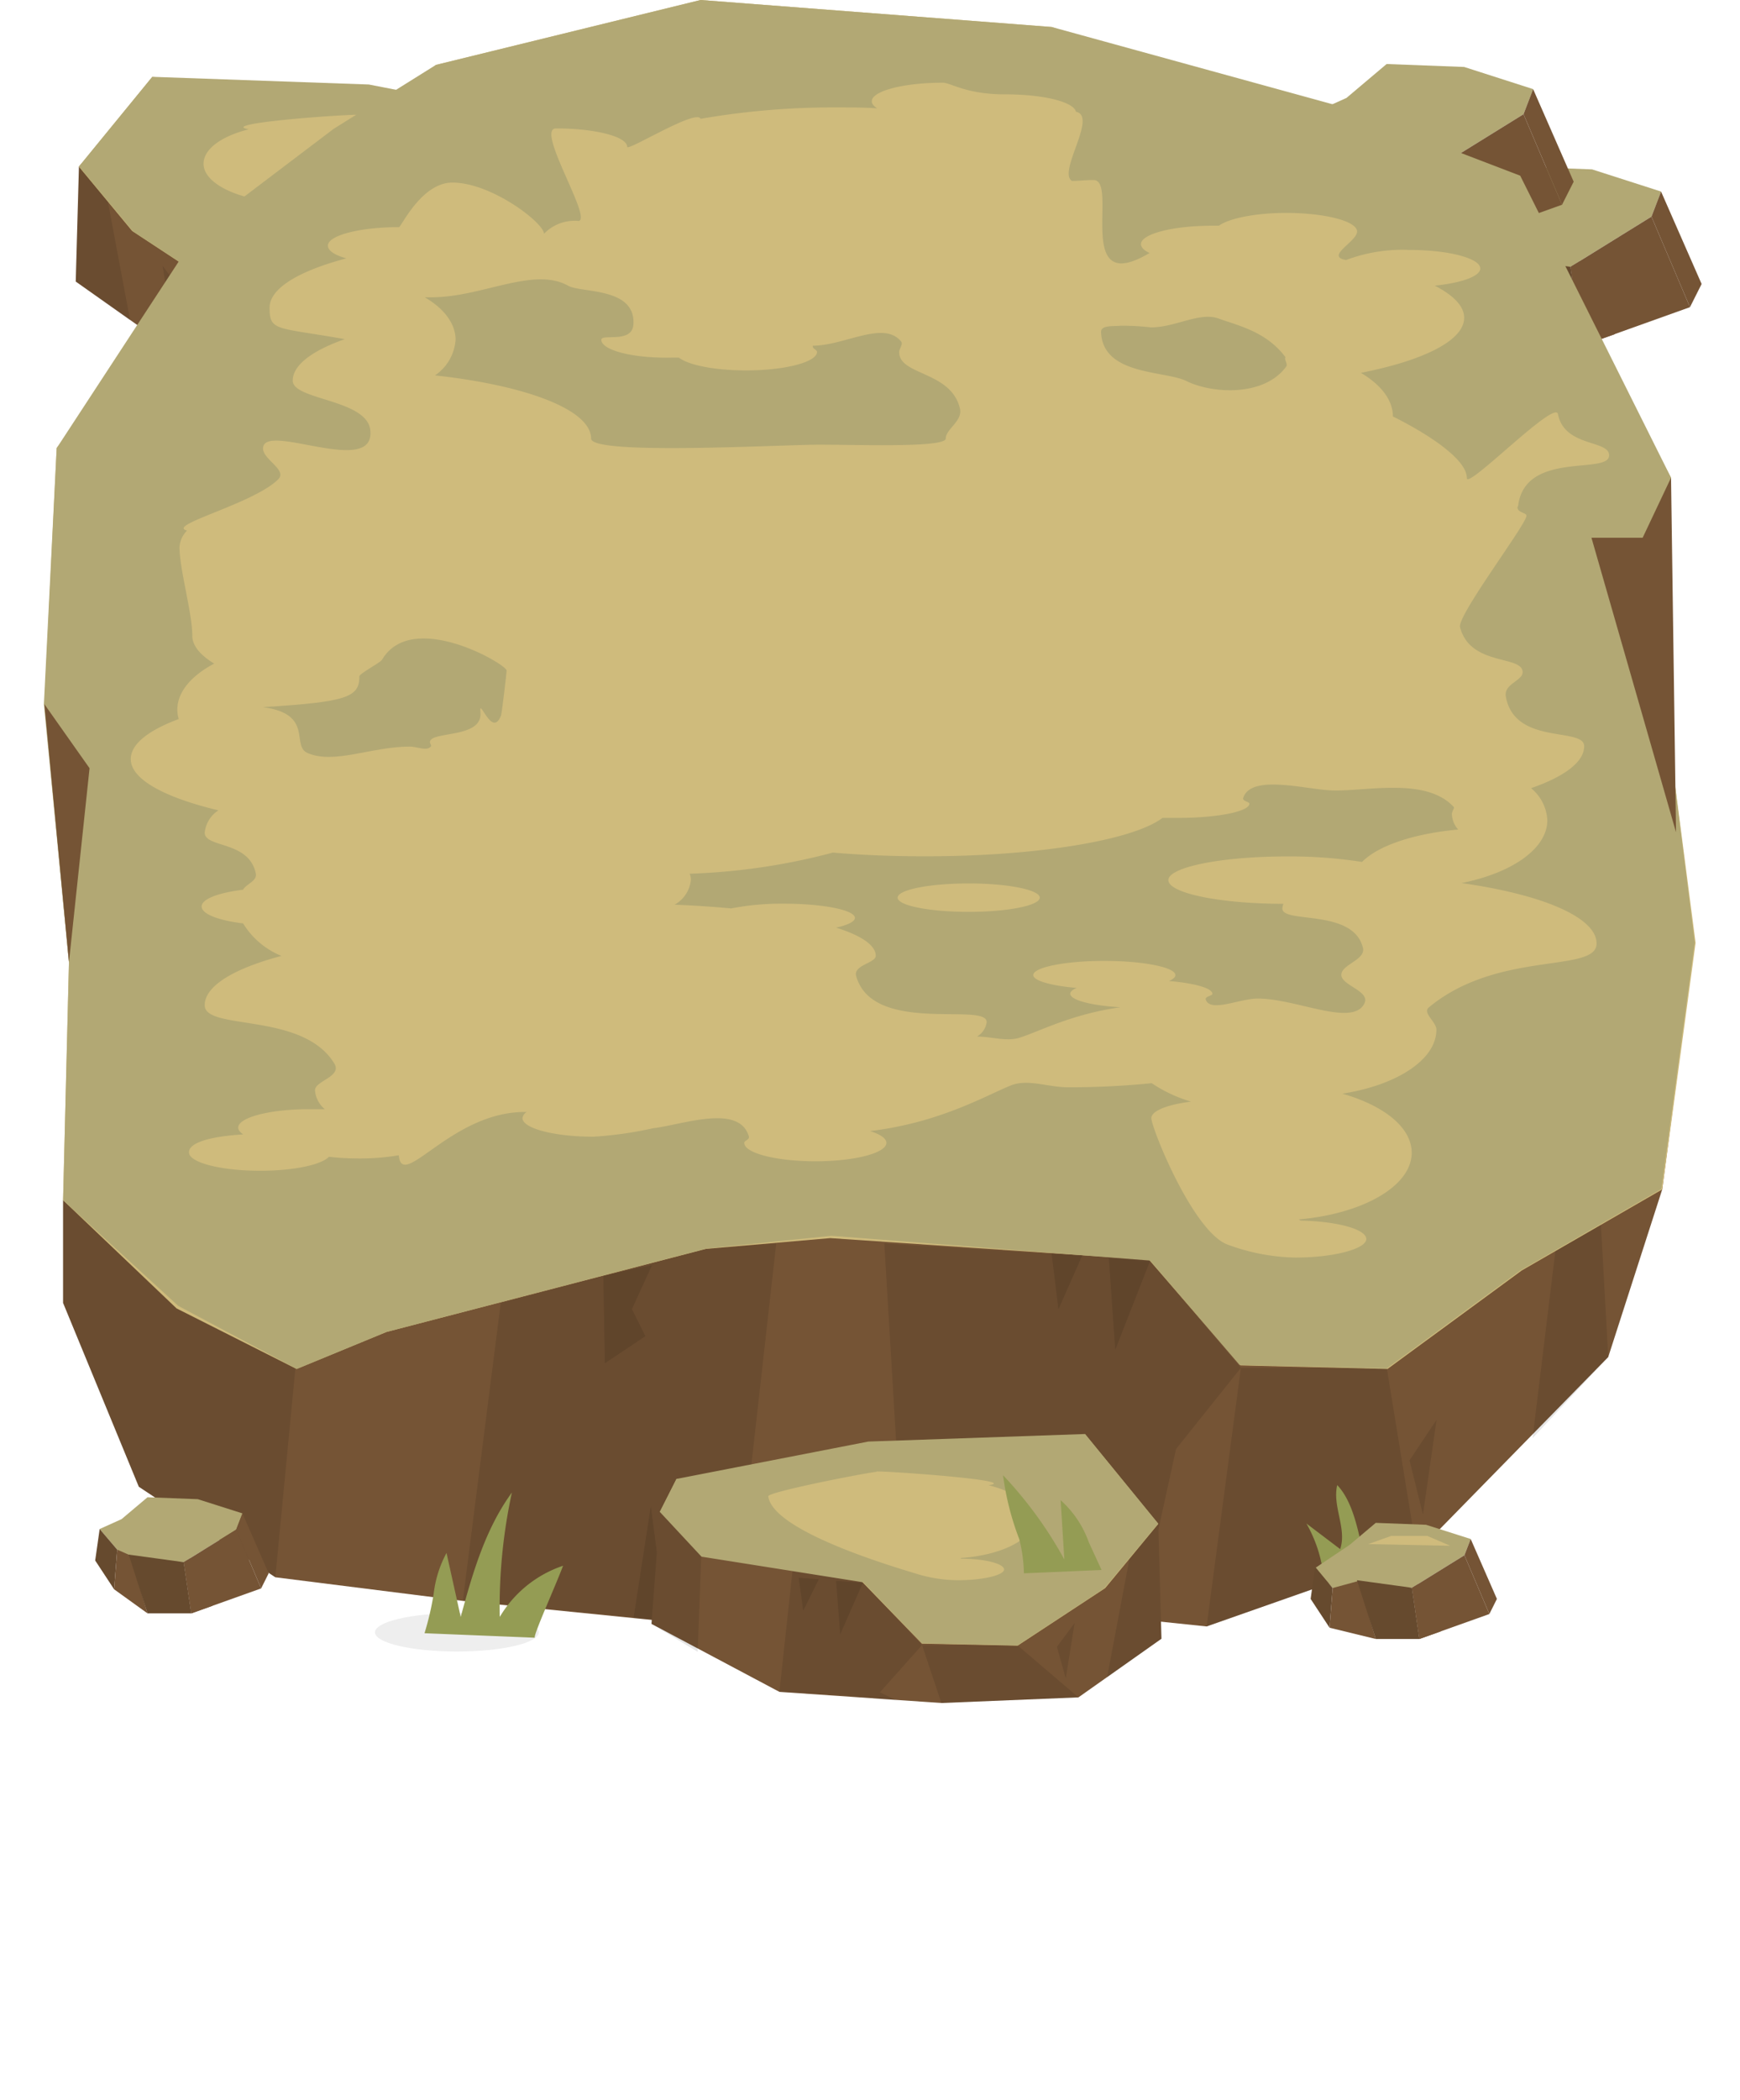 <svg viewBox="0 0 136 164" xmlns="http://www.w3.org/2000/svg"><path d="m122.75 20.84h-6.73l-3.41-4.01 2.63-1.18 3.14-2.65 6.06.23 5.39 1.73-.75 1.96z" fill="#b2a874"/><path d="m112.07 20.64.54-3.81 2.11 2.49-.38 4.79z" fill="#664a2e"/><path d="m118.38 27.01-2.08-6.99-1.58-.7-.38 4.79z" fill="#755435"/><path d="m129.08 16.92 3.01 7.07-8.44 3.02-.9-6.17z" fill="#755435"/><path d="m118.38 27.01h5.27l-.9-6.17-6.63-.91" fill="#664a2e"/><path d="m132.09 23.99.91-1.81-3.17-7.22-.75 1.96z" fill="#755435"/><path d="m126.22 26.1-2.72-5.71-.75.45.9 6.17z" fill="#755435"/><path d="m112.75 12.84h-6.73l-3.41-4.01 2.63-1.18 3.14-2.65 6.06.23 5.39 1.73-.75 1.96z" fill="#b2a874"/><path d="m102.07 12.64.54-3.81 2.11 2.49-.38 4.79z" fill="#664a2e"/><path d="m108.38 19.01-2.08-6.99-1.58-.7-.38 4.79z" fill="#755435"/><path d="m119.08 8.92 3.01 7.07-8.44 3.02-.9-6.17z" fill="#755435"/><path d="m108.38 19.01h5.27l-.9-6.17-6.63-.91" fill="#664a2e"/><path d="m122.09 15.99.91-1.8-3.17-7.23-.75 1.96z" fill="#755435"/><path d="m116.22 18.1-2.72-5.72-.75.46.9 6.17z" fill="#755435"/><path d="m5.92 21.99 6.49 4.58 10.71.45 12.67-.88 9.99-5.3-.65-8.76-32.96-5.77-6 6.71z" fill="#755435"/><g opacity=".1"><path d="m29.31 17.55 15.82-5.47.65 8.76-3.61 2.18-.3-8.02-7.17 1.17 1.09 9.97-5 .28-4.19.39 1.34-.63-3.31-3.7z"/><path d="m17.2 22.48h7.43l-1.51 4.54-10.71-.45z"/><path d="m6.17 13.02 2.23 2.56 1.77 9.44-4.25-3.03z"/></g><g opacity=".1"><path d="m34.28 17.23-.36 2.57-1.21-2.46z"/><path d="m31.36 17.47-.33 4.18-1.77-4.03z"/><path d="m13.4 25.08-.69-4.31 1.38 1.84z"/></g><path d="m17.16 22.53 7.49-.16 4.66-4.82 15.82-5.47-1.3-2.56-31.93-3.51-5.73 7.01 4.16 5.02z" fill="#cfbb7c"/><path d="m43.83 9.52-15-2.92-16.93-.6-5.73 7 4.22 5.07 6.77 4.45 7.49-.16 4.59-4.77 12.63-2 3.26-3.5zm-15.66-.52c1.2.14 8.53 1.58 8.49 1.91-.31 2.7-9.64 5.46-11.4 6a11.43 11.43 0 0 1 -3.42.56c-2 0-3.62-.37-3.62-.84s1.48-.81 3.35-.84h.08c-3.26-.26-5.74-1.52-5.74-3 0-1.16 1.42-2.16 3.53-2.69-2.78-.5 9.56-1.32 8.73-1.1z" fill="#b2a874"/><path d="m125.7 105.99-14.96 15.27-16.43 5.77-19.11-1.99-18 2.11-20.98-2.11-14.7-1.85-10.67-7.07-5.92-14.36v-8.02l25.46-.84 102.07-19.43-2.54 19.43z" fill="#755435"/><g opacity=".1"><path d="m14.4 102.34 2.03 11.25 2.62-12.51z"/><path d="m49.52 126.38 1.35-8.73 1.17 8.98z"/><path d="m82.19 97.84.54 4.41 1.87-4.22z"/><path d="m86.67 98.25.5 7.16 2.71-6.91z"/><path d="m111.22 118.28 1.06-7.38-2.11 3.16z"/><path d="m4.93 93.74v8.02l5.92 14.36 10.67 7.07 1.57-16.36-9.29-4.64z"/><path d="m14.65 119.92.76-10.08 1.06 2.11h1.05l.93 11.35z"/><path d="m47.16 99.65.12 6.82 3.16-2.11-1.05-2.11 1.57-3.44z"/></g><g opacity=".1"><path d="m60.67 97.12-5.49.42-16.04 4.22-2.96 23.23 21.12 2.11z"/><path d="m89.81 98.39-20.69-1.27 1.69 28.29 4.39-.37 13.76 1.64 2.96-13.51 5.07-6.34z"/><path d="m108.39 106.83h-11.4l-2.68 20.2 16.43-5.77z"/><path d="m124.86 90.78-2.96 4.23-2.11 17.31 5.91-6.33z"/></g><path d="m108.45 106.92-11.49-.28-7.15-8.25-24.92-1.69-9.71.84-24.97 6.49-7.03 2.89-9.38-4.73-8.87-8.45.46-18.59-1.92-20.15.96-20.02 12.99-15.98 10.56-8.02 6.09-5.91 20.69-5.07 27.45 2.11 22.38 8.02 14.35 5.49 11.67 21.69v21.58l1.92 14.75-2.61 19.26-10.98 6.33z" fill="#cfbb7c"/><g fill="#b2a874"><path d="m35.61 26.54a3.68 3.68 0 0 1 -1.61 2.78c7.14.78 12.2 2.69 12.2 4.93 0 1.33 14.8.48 17.86.48s9.86.25 9.86-.48 1.34-1.37 1.11-2.34c-.69-2.94-4.75-2.57-4.75-4.41 0-.28.33-.61.15-.83-1.36-1.67-4.43.33-6.89.33-.08.24.32.31.32.48 0 .8-2.49 1.45-5.55 1.45-2.43 0-4.49-.41-5.25-1h-.53c-3.09.07-5.53-.59-5.53-1.39 0-.51 2.42.32 2.51-1.21.17-2.89-4-2.44-5.08-3-2.71-1.54-6.74.89-10.7.89h-.53c1.48.86 2.41 2.04 2.41 3.32z"/><path d="m113.6 63c-2.22-2.36-7-1.14-9.59-1.27-2.07-.1-6.24-1.27-6.84.59-.08.26.48.29.48.45 0 .61-2.49 1.11-5.56 1.11-.42 0-.84 0-1.23 0-2.25 1.72-9.69 3-18.56 3-2.55 0-5-.1-7.2-.29a49.7 49.7 0 0 1 -11.19 1.65 1.41 1.41 0 0 1 .09.49 2.51 2.51 0 0 1 -1.27 1.93c1.55.06 3 .16 4.42.29a20.58 20.58 0 0 1 4.12-.37c3.07 0 5.55.5 5.55 1.11 0 .29-.56.56-1.47.76 2 .63 3.1 1.39 3.1 2.2 0 .57-1.78.72-1.53 1.59 1.31 4.61 10.2 2 10.2 3.59a1.54 1.54 0 0 1 -.76 1.13c1.13 0 2.3.4 3.29.1 1.62-.5 4-1.83 7.92-2.39-2.27-.13-3.92-.56-3.92-1.06 0-.16.18-.31.5-.45-2-.17-3.39-.57-3.39-1 0-.61 2.48-1.11 5.55-1.11s5.56.5 5.56 1.11c0 .17-.19.32-.5.46 2 .17 3.39.56 3.39 1 0 .17-.62.19-.51.47.37 1 2.66-.1 4.06-.1 3 0 7.36 2.22 8.32.41.53-1-1.79-1.42-1.79-2.26s2-1.17 1.67-2.18c-.81-3-6.28-1.81-6.28-3a1 1 0 0 1 .09-.37c-5 0-9-.84-9-1.85s4.15-1.85 9.26-1.85a36.6 36.6 0 0 1 5.88.43c1.24-1.26 4-2.21 7.51-2.53a1.92 1.92 0 0 1 -.49-1.22c.03-.29.25-.48.12-.57zm-37.88 8.22c-3.07 0-5.56-.49-5.56-1.11s2.49-1.11 5.56-1.11 5.55.5 5.55 1.11-2.49 1.11-5.55 1.11z"/><path d="m100.46 27.88c-1.5-2-3.73-2.46-5.21-3s-3.37.69-5.29.69a19.51 19.51 0 0 0 -2.38-.13c-.51.06-1.54-.07-1.52.49.12 3.39 4.93 3 6.65 3.82 2 1 6.09 1.26 7.82-1.12.13-.18-.09-.43-.09-.65 0 .02.04-.07.02-.1z"/><path d="m29.85 51.54c-.12.21-1.76 1.07-1.76 1.28 0 1.63-.92 2-7.53 2.41 4 .54 2.17 3 3.47 3.58 2.1.91 5-.5 8-.5.56 0 1.33.38 1.64 0 .09-.09-.07-.23-.07-.34 0-.91 4.18-.24 3.95-2.36-.13-1.26.91 2.11 1.61.27.07-.17.44-3.39.44-3.51-.04-.51-7.42-4.81-9.75-.83z"/><path d="m130.61 58.89v-21.58l-11.79-23.59-14.35-5.49-22.26-6.12-27.45-2.11-20.69 5.07-8 5-10.56 8-11.08 16.93-1 20 1.96 20.15-.46 18.59 9 8.25 9.27 4.93 7-2.89 25-6.51 9.8-1 24.89 1.93 7 8.16 11.49.28 10.39-7.62 11.08-6.4 2.61-19.26zm-12-19.32c-.05.49.7.45.7.71 0 .67-5.43 7.79-5.19 8.71.8 3.07 4.89 2.16 4.89 3.51 0 .68-1.5.91-1.31 1.92.7 3.82 6.12 2.34 6.12 3.86 0 1.24-1.56 2.38-4.15 3.28a3.45 3.45 0 0 1 1.27 2.5c0 2.23-2.78 4.13-6.71 4.91 6.26.88 10.56 2.66 10.56 4.72 0 2.34-7.71.49-13.12 5-.5.43.6 1.12.6 1.73 0 2.34-3.08 4.33-7.35 5 3.23.92 5.42 2.63 5.42 4.61 0 2.61-3.81 4.77-8.82 5.21l.14.09c2.87.06 5.13.68 5.13 1.44s-2.49 1.45-5.56 1.45a16 16 0 0 1 -5.24-1c-2.71-.93-6-9.13-6-9.89 0-.57 1.26-1.06 3.1-1.29a11.08 11.08 0 0 1 -3.07-1.44 64.64 64.64 0 0 1 -6.56.32c-1.54 0-3.13-.68-4.46-.14-2 .81-5.56 2.91-11 3.56.8.25 1.28.57 1.28.92 0 .8-2.49 1.44-5.55 1.44s-5.56-.64-5.56-1.44c0-.18.44-.24.36-.51-.77-2.58-5.22-.89-7.49-.63a29.62 29.62 0 0 1 -4.65.66c-3.07 0-5.55-.65-5.55-1.45a.64.64 0 0 1 .33-.48h-.17c-5.75 0-9.59 6.2-9.83 3.38a18.16 18.16 0 0 1 -3.14.25 20.77 20.77 0 0 1 -2.32-.13c-.6.63-2.78 1.09-5.38 1.09-3.07 0-5.56-.64-5.56-1.44s1.81-1.25 4.24-1.4c-.25-.17-.39-.34-.39-.53 0-.8 2.49-1.44 5.56-1.44h1.21a2.1 2.1 0 0 1 -.77-1.48c0-.73 2.12-1.06 1.52-2.07-2.45-4.08-10.14-2.55-10.14-4.57 0-1.52 2.33-2.88 6-3.85a6.29 6.29 0 0 1 -3-2.54c-1.91-.23-3.24-.73-3.24-1.32s1.34-1.08 3.24-1.31c.22-.43 1.09-.67 1-1.24-.51-2.61-4-2-4-3.22a2.37 2.37 0 0 1 1.07-1.74c-4.19-1-6.85-2.42-6.85-4 0-1.18 1.4-2.26 3.75-3.13a2.58 2.58 0 0 1 -.11-.73c0-1.39 1.1-2.66 2.88-3.6-1.09-.67-1.71-1.4-1.71-2.18 0-1.77-1-5.19-1-6.92a2 2 0 0 1 .59-1.29c-1.69-.42 5.19-2.08 7.12-4 .75-.73-1.18-1.54-1.18-2.41 0-2.15 8.82 2.32 8.38-1.45-.28-2.4-6.06-2.33-6.06-3.85 0-1.22 1.53-2.35 4.07-3.24-5.34-.95-5.88-.59-5.88-2.46 0-1.52 2.33-2.88 6-3.85-.89-.25-1.44-.59-1.44-1 0-.79 2.49-1.44 5.55-1.44.18 0 1.75-3.48 4.18-3.48 3.07 0 7.16 3.16 7.16 4a3.32 3.32 0 0 1 2.73-1c1-.29-3.42-7.23-1.79-7.23 3.07 0 5.56.64 5.56 1.44 0 .38 5.42-3 5.74-2.19a60.64 60.64 0 0 1 10.7-.89c1.06 0 2.09 0 3.1.07-.27-.17-.42-.36-.42-.55 0-.8 2.48-1.45 5.55-1.45.63 0 1.8.91 4.87.91s5.36.6 5.54 1.36c1.71.34-1.45 4.7-.32 5.4.54 0 1.1-.07 1.69-.07 2 0-1.59 9.25 4.38 5.7-.43-.2-.67-.44-.67-.69 0-.8 2.49-1.44 5.55-1.44h.54c.76-.56 2.82-1 5.24-1 3.07 0 5.56.65 5.56 1.45s-2.54 1.94-.86 2.23a12.45 12.45 0 0 1 4.93-.79c3.07 0 5.56.65 5.56 1.45 0 .61-1.48 1.13-3.56 1.34 1.46.75 2.3 1.6 2.3 2.51 0 1.78-3.19 3.34-8.07 4.3 1.56.93 2.5 2.11 2.5 3.41 0 0 5.78 2.76 5.78 4.81 0 .93 6.9-6.16 7.12-5 .51 2.6 4 2 4 3.22.02 1.56-6.64-.42-7.12 4.01z"/></g><path d="m90.78 127.99-6.49 4.58-10.71.44-12.66-.87-10-5.31.66-8.75 32.95-5.77 6 6.71z" fill="#755435"/><g opacity=".1"><path d="m67.39 123.55-15.81-5.47-.66 8.75 3.61 2.18.3-8.01 7.17 1.17-1.08 9.97 4.99.28 4.19.39-1.33-.63 3.3-3.7z"/><path d="m79.5 128.48h-7.43l1.51 4.53 10.71-.44z"/><path d="m90.53 119.02-2.22 2.56-1.78 9.43 4.25-3.02z"/></g><g opacity=".1"><path d="m62.43 123.23.35 2.57 1.22-2.46z"/><path d="m65.35 123.47.32 4.18 1.77-4.03z"/><path d="m83.3 131.08.69-4.31-1.38 1.85z"/></g><path d="m79.54 128.53-7.48-.16-4.67-4.82-15.81-5.47 1.3-2.56 31.93-3.5 5.72 7-4.15 5.02z" fill="#cfbb7c"/><path d="m51.57 118.08 3.26 3.5 12.63 2 4.6 4.77 7.48.16 6.77-4.45 4.22-5.06-5.72-7-16.94.59-15 2.92zm25.7-2.08c2.1.53 3.53 1.53 3.53 2.69 0 1.52-2.48 2.78-5.75 3a.26.26 0 0 1 .09.05c1.87 0 3.34.4 3.34.84s-1.62.84-3.62.84a11.28 11.28 0 0 1 -3.41-.56c-1.77-.54-11.09-3.3-11.4-6 0-.33 7.29-1.77 8.48-1.91-.78-.17 11.52.65 8.74 1.05z" fill="#b2a874"/><ellipse cx="35.71" cy="127.49" opacity=".07" rx="6.4" ry="1.5"/><path d="m41.8 127.91c-.13-.18 1.63-4.07 2.21-5.62a9.13 9.13 0 0 0 -4.95 4 42.35 42.35 0 0 1 .95-9.72c-2.08 2.85-3.08 6.32-4 9.72l-1.11-5a8.82 8.82 0 0 0 -1 3.16 22.33 22.33 0 0 1 -.72 3.11" fill="#949c54"/><path d="m86.1 122.62s-.88-1.91-1-2.17a8 8 0 0 0 -2.2-3.28l.29 4.63a31.68 31.68 0 0 0 -4.79-6.58 21.59 21.59 0 0 0 1.27 5 11.86 11.86 0 0 1 .36 2.66" fill="#949c54"/><path d="m106.87 122.34c-.56-1.26-.73-4.64-2.35-6.35-.4 1.64.77 3.41.23 5l-2.64-2a10.67 10.67 0 0 1 1.23 3.36" fill="#949c54"/><path d="m110.36 124.01-6.2.02-1.37-1.56 2.71-1.82 2.03-1.71 3.93.15 3.49 1.11-.49 1.27z" fill="#b2a874"/><path d="m102.44 124.88.35-2.51 1.37 1.66-.24 3.1z" fill="#664a2e"/><path d="m107.53 128.01-1.35-4.53-2.02.55-.24 3.1z" fill="#755435"/><path d="m114.46 121.47 1.95 4.59-5.47 1.95-.58-4z" fill="#755435"/><path d="m107.53 128.01h3.41l-.58-4-4.3-.59" fill="#664a2e"/><path d="m116.41 126.06.59-1.18-2.05-4.68-.49 1.27z" fill="#755435"/><path d="m112.6 127.42-1.75-3.7-.49.29.58 4z" fill="#755435"/><path d="m113.35 120.73-6.41-.13 1.8-.64h2.82z" fill="#cfbb7c"/><path d="m14.36 122.01-4.36.01-2.21-2.6 1.71-.77 2.03-1.71 3.93.15 3.49 1.11-.49 1.27z" fill="#b2a874"/><path d="m7.44 121.88.35-2.46 1.37 1.61-.24 3.1z" fill="#664a2e"/><path d="m11.53 126.01-1.35-4.53-1.02-.45-.24 3.1z" fill="#755435"/><path d="m18.46 119.47 1.95 4.59-5.46 1.95-.59-4z" fill="#755435"/><path d="m11.53 126.01h3.42l-.59-4-4.3-.59" fill="#664a2e"/><path d="m20.41 124.06.59-1.18-2.05-4.68-.49 1.27z" fill="#755435"/><path d="m16.6 125.42-1.75-3.7-.49.29.59 4z" fill="#755435"/><path d="m131 65-6.61-23h4l2.22-4.69z" fill="#755435"/><path d="m5.39 75.15 1.61-15.15-3.53-5z" fill="#755435"/></svg>